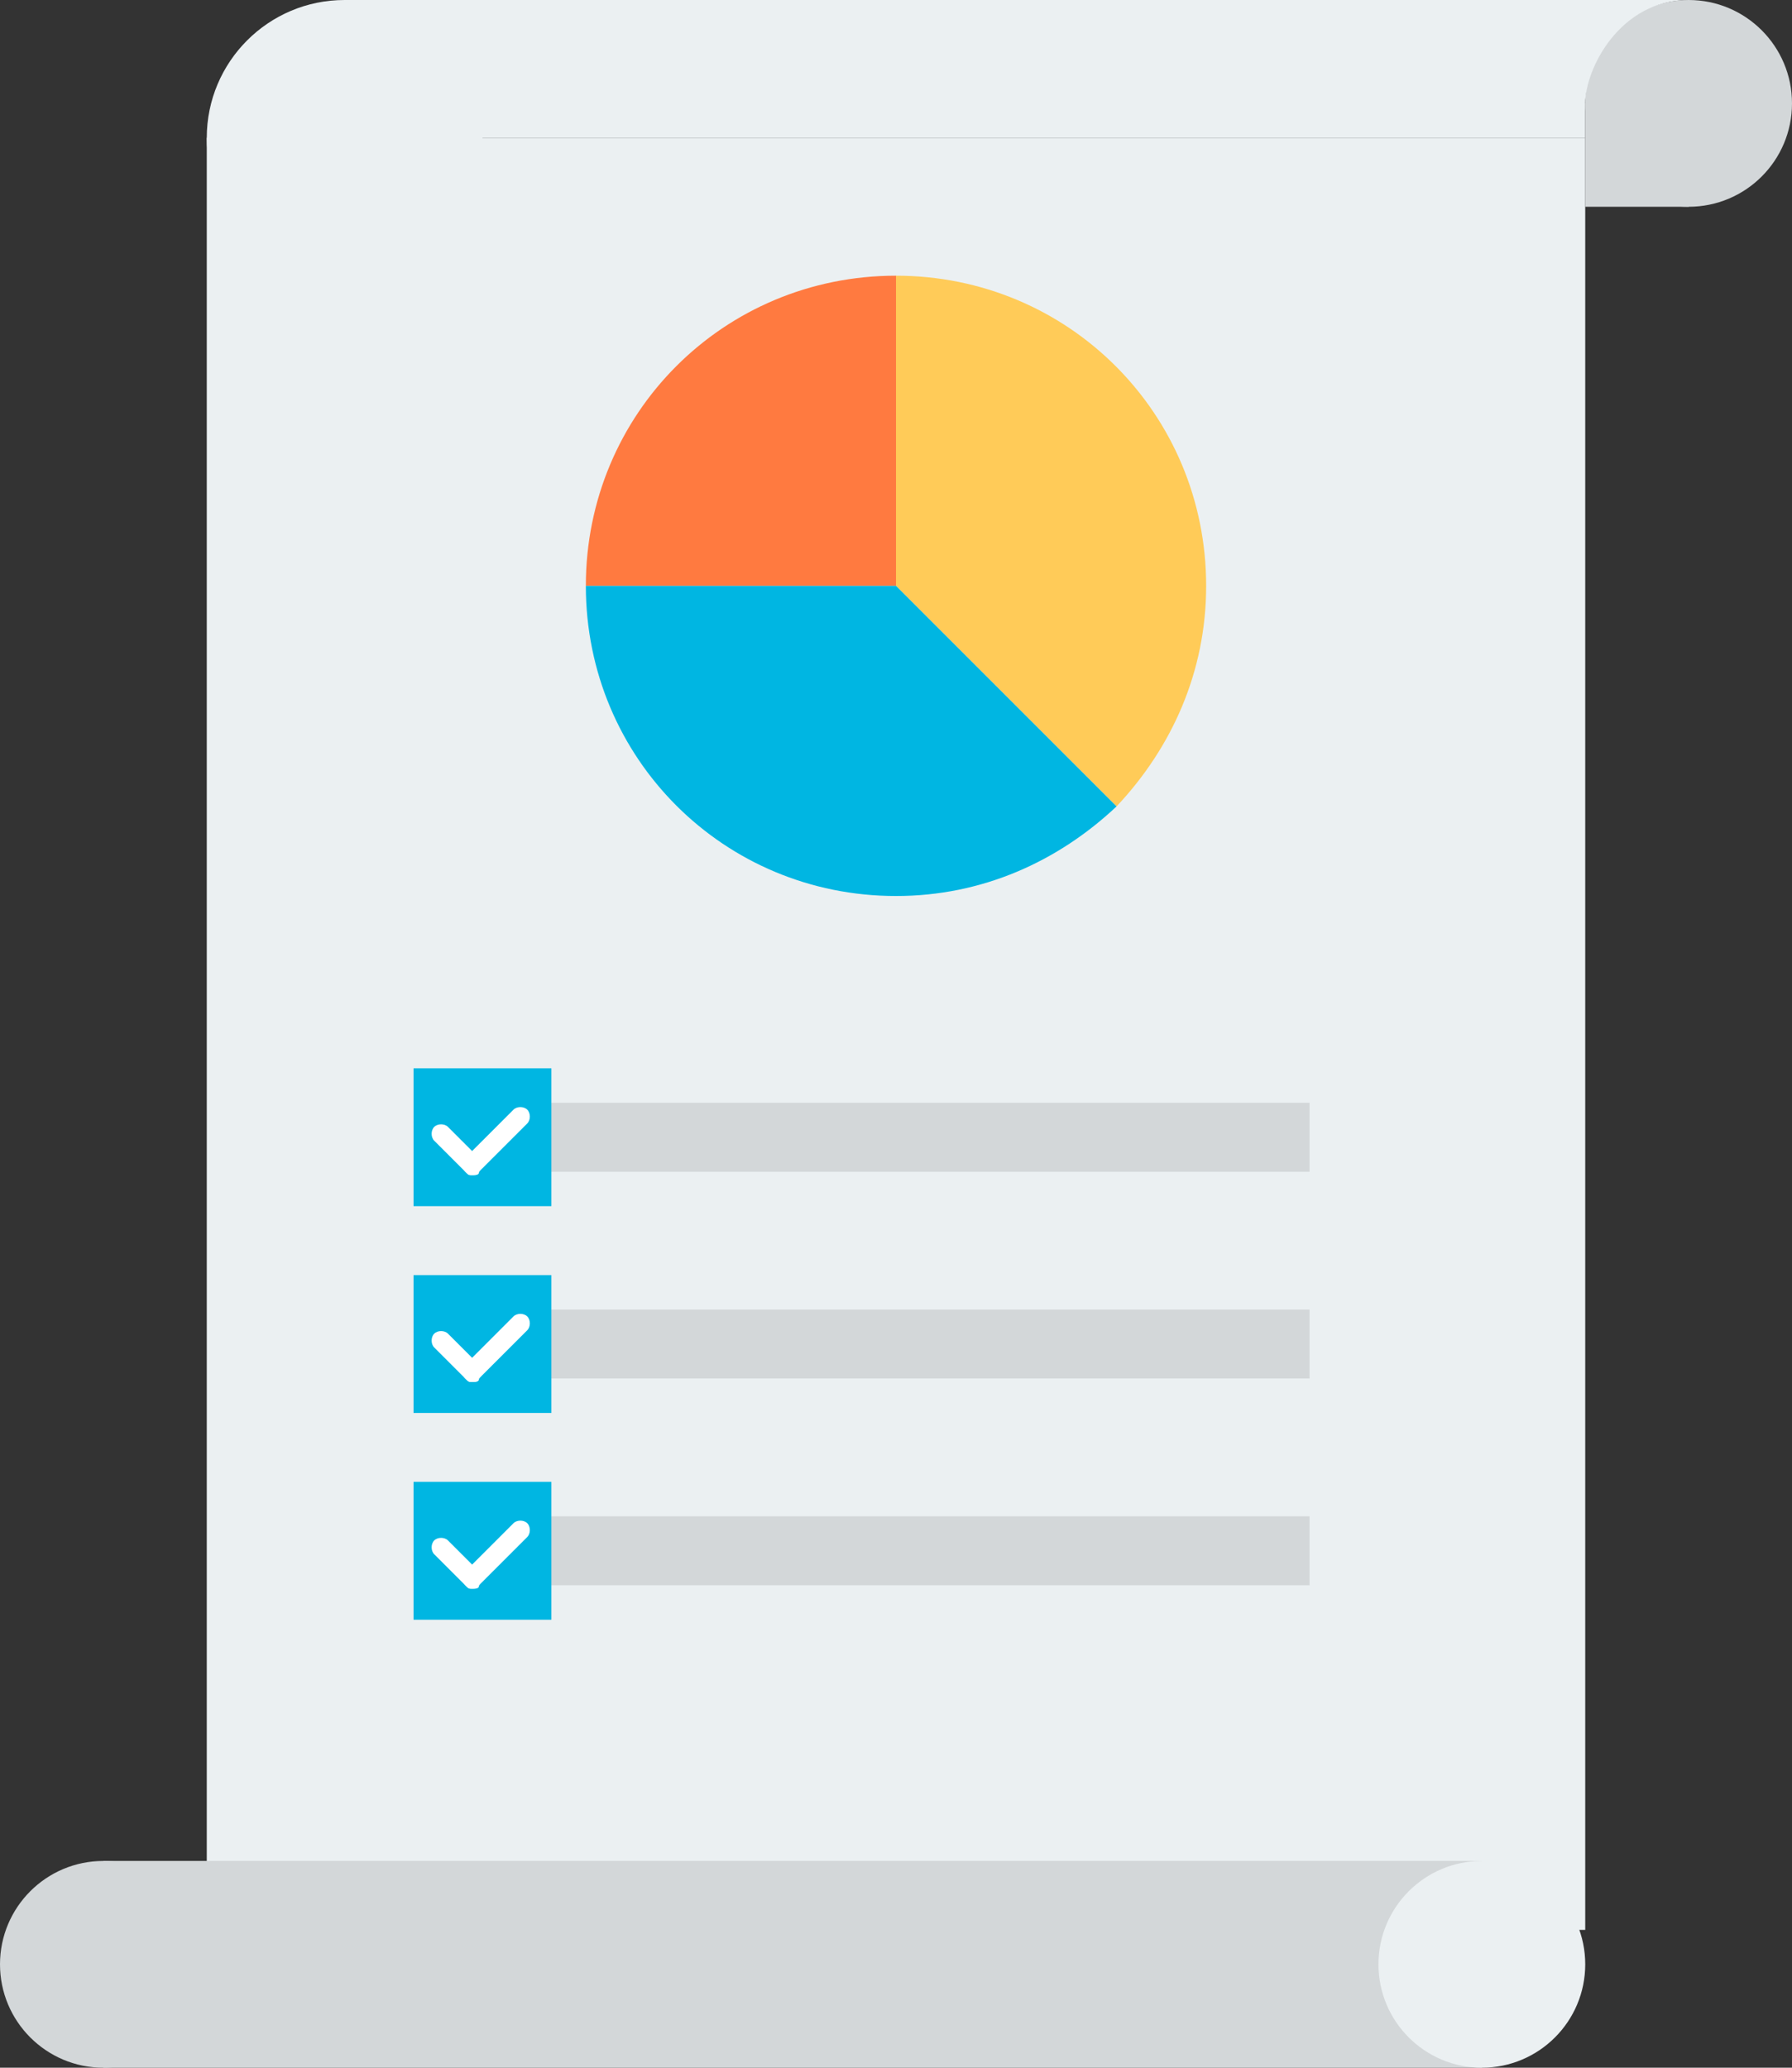 <?xml version="1.0" encoding="utf-8"?>
<!-- Generator: Adobe Illustrator 22.1.0, SVG Export Plug-In . SVG Version: 6.00 Build 0)  -->
<svg version="1.1" id="Layer_1" xmlns="http://www.w3.org/2000/svg" xmlns:xlink="http://www.w3.org/1999/xlink" x="0px" y="0px"
	 width="52px" height="60px" viewBox="0 0 52 60" style="enable-background:new 0 0 52 60;" xml:space="preserve">
<rect x="0" y="0" width="52" height="60" fill="#333333" stroke="none"/>
<style type="text/css">
	.st0{fill:#D3D7D9;}
	.st1{fill:#EBF0F2;}
	.st2{fill:#FFCB58;}
	.st3{fill:#FF7A40;}
	.st4{fill:#00B6E2;}
	.st5{fill:#FFFFFF;}
</style>
<g>
	<g>
		<circle class="st0" cx="49" cy="3" r="3"/>
	</g>
	<g>
		<rect x="6" y="4" class="st1" width="40" height="52"/>
	</g>
	<g>
		<path class="st1" d="M49,0H10v4h36V3C46,2,47,0,49,0z"/>
	</g>
	<g>
		<rect x="3" y="54" class="st0" width="40" height="6"/>
	</g>
	<g>
		<circle class="st0" cx="3" cy="57" r="3"/>
	</g>
	<g>
		<circle class="st1" cx="43" cy="57" r="3"/>
	</g>
	<g>
		<rect x="46" y="3" class="st0" width="3" height="3"/>
	</g>
	<g>
		<circle class="st1" cx="10" cy="4" r="4"/>
	</g>
	<g>
		<rect x="14" y="32" class="st0" width="24" height="2"/>
	</g>
	<g>
		<rect x="14" y="38" class="st0" width="24" height="2"/>
	</g>
	<g>
		<rect x="14" y="44" class="st0" width="24" height="2"/>
	</g>
	<g>
		<path class="st2" d="M32.4,23.4C34,21.7,35,19.5,35,17c0-5-4-9-9-9v9L32.4,23.4z"/>
	</g>
	<g>
		<path class="st3" d="M17,17h9V8C21,8,17,12,17,17z"/>
	</g>
	<g>
		<path class="st4" d="M17,17c0,5,4,9,9,9c2.5,0,4.7-1,6.4-2.6L26,17H17z"/>
	</g>
</g>
<g>
	<rect x="12" y="31" class="st4" width="4" height="4"/>
</g>
<g>
	<g>
		<g>
			<path class="st5" d="M13.7,34.1c-0.1,0-0.1,0-0.2-0.1l-0.9-0.9c-0.1-0.1-0.1-0.3,0-0.4c0.1-0.1,0.3-0.1,0.4,0l0.9,0.9
				c0.1,0.1,0.1,0.3,0,0.4C13.9,34.1,13.8,34.1,13.7,34.1z"/>
		</g>
	</g>
	<g>
		<g>
			<path class="st5" d="M13.7,34.1c-0.1,0-0.1,0-0.2-0.1c-0.1-0.1-0.1-0.3,0-0.4l1.4-1.4c0.1-0.1,0.3-0.1,0.4,0
				c0.1,0.1,0.1,0.3,0,0.4l-1.4,1.4C13.9,34.1,13.8,34.1,13.7,34.1z"/>
		</g>
	</g>
</g>
<g>
	<rect x="12" y="37" class="st4" width="4" height="4"/>
</g>
<g>
	<g>
		<g>
			<path class="st5" d="M13.7,40.1c-0.1,0-0.1,0-0.2-0.1l-0.9-0.9c-0.1-0.1-0.1-0.3,0-0.4c0.1-0.1,0.3-0.1,0.4,0l0.9,0.9
				c0.1,0.1,0.1,0.3,0,0.4C13.9,40.1,13.8,40.1,13.7,40.1z"/>
		</g>
	</g>
	<g>
		<g>
			<path class="st5" d="M13.7,40.1c-0.1,0-0.1,0-0.2-0.1c-0.1-0.1-0.1-0.3,0-0.4l1.4-1.4c0.1-0.1,0.3-0.1,0.4,0
				c0.1,0.1,0.1,0.3,0,0.4l-1.4,1.4C13.9,40.1,13.8,40.1,13.7,40.1z"/>
		</g>
	</g>
</g>
<g>
	<rect x="12" y="43" class="st4" width="4" height="4"/>
</g>
<g>
	<g>
		<g>
			<path class="st5" d="M13.7,46.1c-0.1,0-0.1,0-0.2-0.1l-0.9-0.9c-0.1-0.1-0.1-0.3,0-0.4c0.1-0.1,0.3-0.1,0.4,0l0.9,0.9
				c0.1,0.1,0.1,0.3,0,0.4C13.9,46.1,13.8,46.1,13.7,46.1z"/>
		</g>
	</g>
	<g>
		<g>
			<path class="st5" d="M13.7,46.1c-0.1,0-0.1,0-0.2-0.1c-0.1-0.1-0.1-0.3,0-0.4l1.4-1.4c0.1-0.1,0.3-0.1,0.4,0
				c0.1,0.1,0.1,0.3,0,0.4l-1.4,1.4C13.9,46.1,13.8,46.1,13.7,46.1z"/>
		</g>
	</g>
</g>
</svg>
